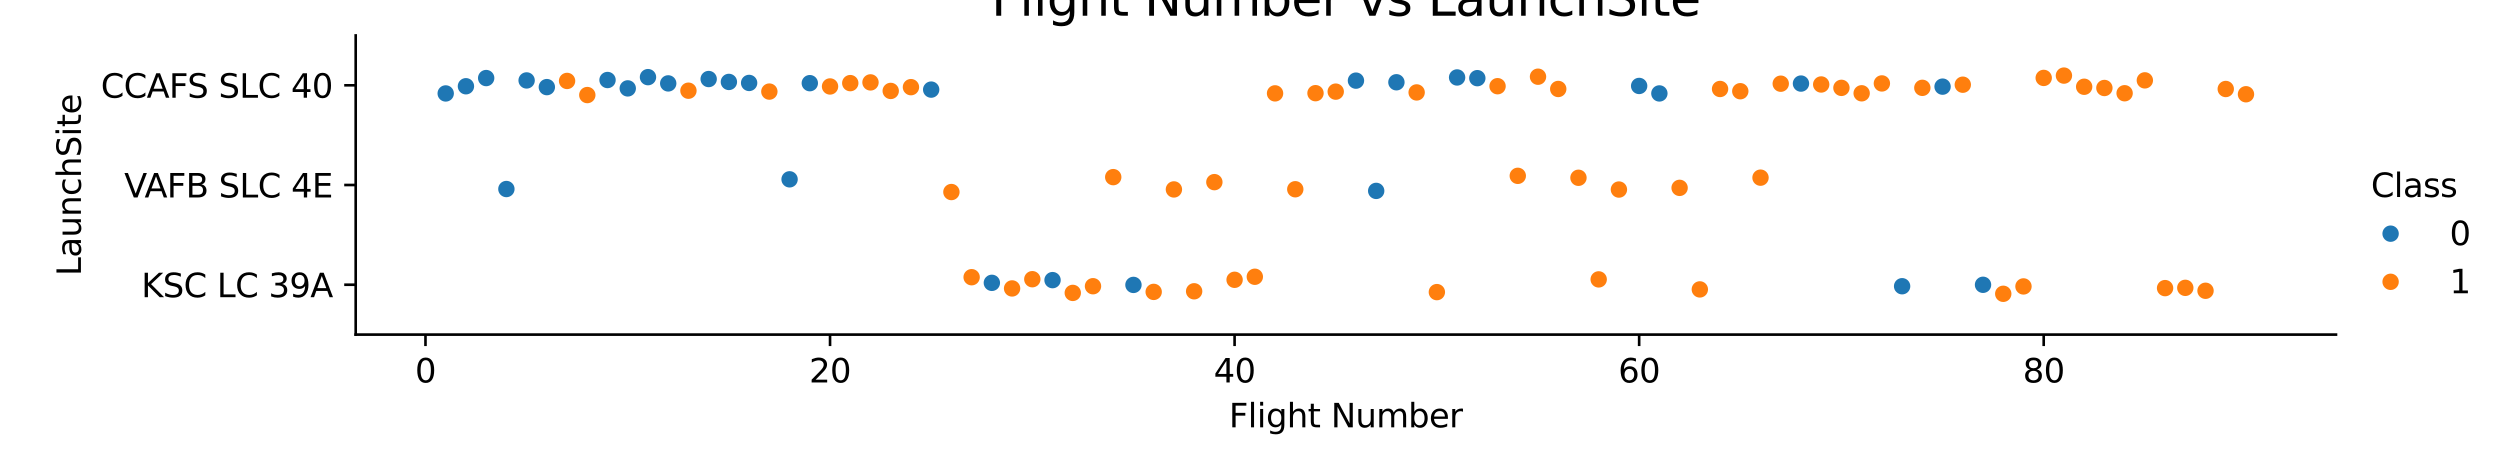 <?xml version="1.0" encoding="utf-8" standalone="no"?>
<!DOCTYPE svg PUBLIC "-//W3C//DTD SVG 1.1//EN"
  "http://www.w3.org/Graphics/SVG/1.1/DTD/svg11.dtd">
<svg xmlns:xlink="http://www.w3.org/1999/xlink" width="762.39pt" height="144pt" viewBox="0 0 762.39 144" xmlns="http://www.w3.org/2000/svg" version="1.1">
 <defs>
  <style type="text/css">*{stroke-linejoin: round; stroke-linecap: butt}</style>
 </defs>
 <g id="figure_1">
  <g id="patch_1">
   <path d="M 0 144 
L 762.39 144 
L 762.39 0 
L 0 0 
z
" style="fill: #ffffff"/>
  </g>
  <g id="axes_1">
   <g id="patch_2">
    <path d="M 108.471 102.04 
L 712.376 102.04 
L 712.376 10.8 
L 108.471 10.8 
z
" style="fill: #ffffff"/>
   </g>
   <g id="matplotlib.axis_1">
    <g id="xtick_1">
     <g id="line2d_1">
      <defs>
       <path id="mb0e5b22e17" d="M 0 0 
L 0 3.5 
" style="stroke: #000000; stroke-width: 0.8"/>
      </defs>
      <g>
       <use xlink:href="#mb0e5b22e17" x="129.753" y="102.04" style="stroke: #000000; stroke-width: 0.8"/>
      </g>
     </g>
     <g id="text_1">
      <!-- 0 -->
      <g transform="translate(126.572 116.638) scale(0.1 -0.1)">
       <defs>
        <path id="DejaVuSans-30" d="M 2034 4250 
Q 1547 4250 1301 3770 
Q 1056 3291 1056 2328 
Q 1056 1369 1301 889 
Q 1547 409 2034 409 
Q 2525 409 2770 889 
Q 3016 1369 3016 2328 
Q 3016 3291 2770 3770 
Q 2525 4250 2034 4250 
z
M 2034 4750 
Q 2819 4750 3233 4129 
Q 3647 3509 3647 2328 
Q 3647 1150 3233 529 
Q 2819 -91 2034 -91 
Q 1250 -91 836 529 
Q 422 1150 422 2328 
Q 422 3509 836 4129 
Q 1250 4750 2034 4750 
z
" transform="scale(0.016)"/>
       </defs>
       <use xlink:href="#DejaVuSans-30"/>
      </g>
     </g>
    </g>
    <g id="xtick_2">
     <g id="line2d_2">
      <g>
       <use xlink:href="#mb0e5b22e17" x="253.125" y="102.04" style="stroke: #000000; stroke-width: 0.8"/>
      </g>
     </g>
     <g id="text_2">
      <!-- 20 -->
      <g transform="translate(246.762 116.638) scale(0.1 -0.1)">
       <defs>
        <path id="DejaVuSans-32" d="M 1228 531 
L 3431 531 
L 3431 0 
L 469 0 
L 469 531 
Q 828 903 1448 1529 
Q 2069 2156 2228 2338 
Q 2531 2678 2651 2914 
Q 2772 3150 2772 3378 
Q 2772 3750 2511 3984 
Q 2250 4219 1831 4219 
Q 1534 4219 1204 4116 
Q 875 4013 500 3803 
L 500 4441 
Q 881 4594 1212 4672 
Q 1544 4750 1819 4750 
Q 2544 4750 2975 4387 
Q 3406 4025 3406 3419 
Q 3406 3131 3298 2873 
Q 3191 2616 2906 2266 
Q 2828 2175 2409 1742 
Q 1991 1309 1228 531 
z
" transform="scale(0.016)"/>
       </defs>
       <use xlink:href="#DejaVuSans-32"/>
       <use xlink:href="#DejaVuSans-30" x="63.623"/>
      </g>
     </g>
    </g>
    <g id="xtick_3">
     <g id="line2d_3">
      <g>
       <use xlink:href="#mb0e5b22e17" x="376.496" y="102.04" style="stroke: #000000; stroke-width: 0.8"/>
      </g>
     </g>
     <g id="text_3">
      <!-- 40 -->
      <g transform="translate(370.134 116.638) scale(0.1 -0.1)">
       <defs>
        <path id="DejaVuSans-34" d="M 2419 4116 
L 825 1625 
L 2419 1625 
L 2419 4116 
z
M 2253 4666 
L 3047 4666 
L 3047 1625 
L 3713 1625 
L 3713 1100 
L 3047 1100 
L 3047 0 
L 2419 0 
L 2419 1100 
L 313 1100 
L 313 1709 
L 2253 4666 
z
" transform="scale(0.016)"/>
       </defs>
       <use xlink:href="#DejaVuSans-34"/>
       <use xlink:href="#DejaVuSans-30" x="63.623"/>
      </g>
     </g>
    </g>
    <g id="xtick_4">
     <g id="line2d_4">
      <g>
       <use xlink:href="#mb0e5b22e17" x="499.868" y="102.04" style="stroke: #000000; stroke-width: 0.8"/>
      </g>
     </g>
     <g id="text_4">
      <!-- 60 -->
      <g transform="translate(493.506 116.638) scale(0.1 -0.1)">
       <defs>
        <path id="DejaVuSans-36" d="M 2113 2584 
Q 1688 2584 1439 2293 
Q 1191 2003 1191 1497 
Q 1191 994 1439 701 
Q 1688 409 2113 409 
Q 2538 409 2786 701 
Q 3034 994 3034 1497 
Q 3034 2003 2786 2293 
Q 2538 2584 2113 2584 
z
M 3366 4563 
L 3366 3988 
Q 3128 4100 2886 4159 
Q 2644 4219 2406 4219 
Q 1781 4219 1451 3797 
Q 1122 3375 1075 2522 
Q 1259 2794 1537 2939 
Q 1816 3084 2150 3084 
Q 2853 3084 3261 2657 
Q 3669 2231 3669 1497 
Q 3669 778 3244 343 
Q 2819 -91 2113 -91 
Q 1303 -91 875 529 
Q 447 1150 447 2328 
Q 447 3434 972 4092 
Q 1497 4750 2381 4750 
Q 2619 4750 2861 4703 
Q 3103 4656 3366 4563 
z
" transform="scale(0.016)"/>
       </defs>
       <use xlink:href="#DejaVuSans-36"/>
       <use xlink:href="#DejaVuSans-30" x="63.623"/>
      </g>
     </g>
    </g>
    <g id="xtick_5">
     <g id="line2d_5">
      <g>
       <use xlink:href="#mb0e5b22e17" x="623.24" y="102.04" style="stroke: #000000; stroke-width: 0.8"/>
      </g>
     </g>
     <g id="text_5">
      <!-- 80 -->
      <g transform="translate(616.877 116.638) scale(0.1 -0.1)">
       <defs>
        <path id="DejaVuSans-38" d="M 2034 2216 
Q 1584 2216 1326 1975 
Q 1069 1734 1069 1313 
Q 1069 891 1326 650 
Q 1584 409 2034 409 
Q 2484 409 2743 651 
Q 3003 894 3003 1313 
Q 3003 1734 2745 1975 
Q 2488 2216 2034 2216 
z
M 1403 2484 
Q 997 2584 770 2862 
Q 544 3141 544 3541 
Q 544 4100 942 4425 
Q 1341 4750 2034 4750 
Q 2731 4750 3128 4425 
Q 3525 4100 3525 3541 
Q 3525 3141 3298 2862 
Q 3072 2584 2669 2484 
Q 3125 2378 3379 2068 
Q 3634 1759 3634 1313 
Q 3634 634 3220 271 
Q 2806 -91 2034 -91 
Q 1263 -91 848 271 
Q 434 634 434 1313 
Q 434 1759 690 2068 
Q 947 2378 1403 2484 
z
M 1172 3481 
Q 1172 3119 1398 2916 
Q 1625 2713 2034 2713 
Q 2441 2713 2670 2916 
Q 2900 3119 2900 3481 
Q 2900 3844 2670 4047 
Q 2441 4250 2034 4250 
Q 1625 4250 1398 4047 
Q 1172 3844 1172 3481 
z
" transform="scale(0.016)"/>
       </defs>
       <use xlink:href="#DejaVuSans-38"/>
       <use xlink:href="#DejaVuSans-30" x="63.623"/>
      </g>
     </g>
    </g>
    <g id="text_6">
     <!-- Flight Number -->
     <g transform="translate(374.792 130.317) scale(0.1 -0.1)">
      <defs>
       <path id="DejaVuSans-46" d="M 628 4666 
L 3309 4666 
L 3309 4134 
L 1259 4134 
L 1259 2759 
L 3109 2759 
L 3109 2228 
L 1259 2228 
L 1259 0 
L 628 0 
L 628 4666 
z
" transform="scale(0.016)"/>
       <path id="DejaVuSans-6c" d="M 603 4863 
L 1178 4863 
L 1178 0 
L 603 0 
L 603 4863 
z
" transform="scale(0.016)"/>
       <path id="DejaVuSans-69" d="M 603 3500 
L 1178 3500 
L 1178 0 
L 603 0 
L 603 3500 
z
M 603 4863 
L 1178 4863 
L 1178 4134 
L 603 4134 
L 603 4863 
z
" transform="scale(0.016)"/>
       <path id="DejaVuSans-67" d="M 2906 1791 
Q 2906 2416 2648 2759 
Q 2391 3103 1925 3103 
Q 1463 3103 1205 2759 
Q 947 2416 947 1791 
Q 947 1169 1205 825 
Q 1463 481 1925 481 
Q 2391 481 2648 825 
Q 2906 1169 2906 1791 
z
M 3481 434 
Q 3481 -459 3084 -895 
Q 2688 -1331 1869 -1331 
Q 1566 -1331 1297 -1286 
Q 1028 -1241 775 -1147 
L 775 -588 
Q 1028 -725 1275 -790 
Q 1522 -856 1778 -856 
Q 2344 -856 2625 -561 
Q 2906 -266 2906 331 
L 2906 616 
Q 2728 306 2450 153 
Q 2172 0 1784 0 
Q 1141 0 747 490 
Q 353 981 353 1791 
Q 353 2603 747 3093 
Q 1141 3584 1784 3584 
Q 2172 3584 2450 3431 
Q 2728 3278 2906 2969 
L 2906 3500 
L 3481 3500 
L 3481 434 
z
" transform="scale(0.016)"/>
       <path id="DejaVuSans-68" d="M 3513 2113 
L 3513 0 
L 2938 0 
L 2938 2094 
Q 2938 2591 2744 2837 
Q 2550 3084 2163 3084 
Q 1697 3084 1428 2787 
Q 1159 2491 1159 1978 
L 1159 0 
L 581 0 
L 581 4863 
L 1159 4863 
L 1159 2956 
Q 1366 3272 1645 3428 
Q 1925 3584 2291 3584 
Q 2894 3584 3203 3211 
Q 3513 2838 3513 2113 
z
" transform="scale(0.016)"/>
       <path id="DejaVuSans-74" d="M 1172 4494 
L 1172 3500 
L 2356 3500 
L 2356 3053 
L 1172 3053 
L 1172 1153 
Q 1172 725 1289 603 
Q 1406 481 1766 481 
L 2356 481 
L 2356 0 
L 1766 0 
Q 1100 0 847 248 
Q 594 497 594 1153 
L 594 3053 
L 172 3053 
L 172 3500 
L 594 3500 
L 594 4494 
L 1172 4494 
z
" transform="scale(0.016)"/>
       <path id="DejaVuSans-20" transform="scale(0.016)"/>
       <path id="DejaVuSans-4e" d="M 628 4666 
L 1478 4666 
L 3547 763 
L 3547 4666 
L 4159 4666 
L 4159 0 
L 3309 0 
L 1241 3903 
L 1241 0 
L 628 0 
L 628 4666 
z
" transform="scale(0.016)"/>
       <path id="DejaVuSans-75" d="M 544 1381 
L 544 3500 
L 1119 3500 
L 1119 1403 
Q 1119 906 1312 657 
Q 1506 409 1894 409 
Q 2359 409 2629 706 
Q 2900 1003 2900 1516 
L 2900 3500 
L 3475 3500 
L 3475 0 
L 2900 0 
L 2900 538 
Q 2691 219 2414 64 
Q 2138 -91 1772 -91 
Q 1169 -91 856 284 
Q 544 659 544 1381 
z
M 1991 3584 
L 1991 3584 
z
" transform="scale(0.016)"/>
       <path id="DejaVuSans-6d" d="M 3328 2828 
Q 3544 3216 3844 3400 
Q 4144 3584 4550 3584 
Q 5097 3584 5394 3201 
Q 5691 2819 5691 2113 
L 5691 0 
L 5113 0 
L 5113 2094 
Q 5113 2597 4934 2840 
Q 4756 3084 4391 3084 
Q 3944 3084 3684 2787 
Q 3425 2491 3425 1978 
L 3425 0 
L 2847 0 
L 2847 2094 
Q 2847 2600 2669 2842 
Q 2491 3084 2119 3084 
Q 1678 3084 1418 2786 
Q 1159 2488 1159 1978 
L 1159 0 
L 581 0 
L 581 3500 
L 1159 3500 
L 1159 2956 
Q 1356 3278 1631 3431 
Q 1906 3584 2284 3584 
Q 2666 3584 2933 3390 
Q 3200 3197 3328 2828 
z
" transform="scale(0.016)"/>
       <path id="DejaVuSans-62" d="M 3116 1747 
Q 3116 2381 2855 2742 
Q 2594 3103 2138 3103 
Q 1681 3103 1420 2742 
Q 1159 2381 1159 1747 
Q 1159 1113 1420 752 
Q 1681 391 2138 391 
Q 2594 391 2855 752 
Q 3116 1113 3116 1747 
z
M 1159 2969 
Q 1341 3281 1617 3432 
Q 1894 3584 2278 3584 
Q 2916 3584 3314 3078 
Q 3713 2572 3713 1747 
Q 3713 922 3314 415 
Q 2916 -91 2278 -91 
Q 1894 -91 1617 61 
Q 1341 213 1159 525 
L 1159 0 
L 581 0 
L 581 4863 
L 1159 4863 
L 1159 2969 
z
" transform="scale(0.016)"/>
       <path id="DejaVuSans-65" d="M 3597 1894 
L 3597 1613 
L 953 1613 
Q 991 1019 1311 708 
Q 1631 397 2203 397 
Q 2534 397 2845 478 
Q 3156 559 3463 722 
L 3463 178 
Q 3153 47 2828 -22 
Q 2503 -91 2169 -91 
Q 1331 -91 842 396 
Q 353 884 353 1716 
Q 353 2575 817 3079 
Q 1281 3584 2069 3584 
Q 2775 3584 3186 3129 
Q 3597 2675 3597 1894 
z
M 3022 2063 
Q 3016 2534 2758 2815 
Q 2500 3097 2075 3097 
Q 1594 3097 1305 2825 
Q 1016 2553 972 2059 
L 3022 2063 
z
" transform="scale(0.016)"/>
       <path id="DejaVuSans-72" d="M 2631 2963 
Q 2534 3019 2420 3045 
Q 2306 3072 2169 3072 
Q 1681 3072 1420 2755 
Q 1159 2438 1159 1844 
L 1159 0 
L 581 0 
L 581 3500 
L 1159 3500 
L 1159 2956 
Q 1341 3275 1631 3429 
Q 1922 3584 2338 3584 
Q 2397 3584 2469 3576 
Q 2541 3569 2628 3553 
L 2631 2963 
z
" transform="scale(0.016)"/>
      </defs>
      <use xlink:href="#DejaVuSans-46"/>
      <use xlink:href="#DejaVuSans-6c" x="57.52"/>
      <use xlink:href="#DejaVuSans-69" x="85.303"/>
      <use xlink:href="#DejaVuSans-67" x="113.086"/>
      <use xlink:href="#DejaVuSans-68" x="176.562"/>
      <use xlink:href="#DejaVuSans-74" x="239.941"/>
      <use xlink:href="#DejaVuSans-20" x="279.15"/>
      <use xlink:href="#DejaVuSans-4e" x="310.938"/>
      <use xlink:href="#DejaVuSans-75" x="385.742"/>
      <use xlink:href="#DejaVuSans-6d" x="449.121"/>
      <use xlink:href="#DejaVuSans-62" x="546.533"/>
      <use xlink:href="#DejaVuSans-65" x="610.01"/>
      <use xlink:href="#DejaVuSans-72" x="671.533"/>
     </g>
    </g>
   </g>
   <g id="matplotlib.axis_2">
    <g id="ytick_1">
     <g id="line2d_6">
      <defs>
       <path id="m3ab89df1b4" d="M 0 0 
L -3.5 0 
" style="stroke: #000000; stroke-width: 0.8"/>
      </defs>
      <g>
       <use xlink:href="#m3ab89df1b4" x="108.471" y="26.007" style="stroke: #000000; stroke-width: 0.8"/>
      </g>
     </g>
     <g id="text_7">
      <!-- CCAFS SLC 40 -->
      <g transform="translate(30.756 29.806) scale(0.1 -0.1)">
       <defs>
        <path id="DejaVuSans-43" d="M 4122 4306 
L 4122 3641 
Q 3803 3938 3442 4084 
Q 3081 4231 2675 4231 
Q 1875 4231 1450 3742 
Q 1025 3253 1025 2328 
Q 1025 1406 1450 917 
Q 1875 428 2675 428 
Q 3081 428 3442 575 
Q 3803 722 4122 1019 
L 4122 359 
Q 3791 134 3420 21 
Q 3050 -91 2638 -91 
Q 1578 -91 968 557 
Q 359 1206 359 2328 
Q 359 3453 968 4101 
Q 1578 4750 2638 4750 
Q 3056 4750 3426 4639 
Q 3797 4528 4122 4306 
z
" transform="scale(0.016)"/>
        <path id="DejaVuSans-41" d="M 2188 4044 
L 1331 1722 
L 3047 1722 
L 2188 4044 
z
M 1831 4666 
L 2547 4666 
L 4325 0 
L 3669 0 
L 3244 1197 
L 1141 1197 
L 716 0 
L 50 0 
L 1831 4666 
z
" transform="scale(0.016)"/>
        <path id="DejaVuSans-53" d="M 3425 4513 
L 3425 3897 
Q 3066 4069 2747 4153 
Q 2428 4238 2131 4238 
Q 1616 4238 1336 4038 
Q 1056 3838 1056 3469 
Q 1056 3159 1242 3001 
Q 1428 2844 1947 2747 
L 2328 2669 
Q 3034 2534 3370 2195 
Q 3706 1856 3706 1288 
Q 3706 609 3251 259 
Q 2797 -91 1919 -91 
Q 1588 -91 1214 -16 
Q 841 59 441 206 
L 441 856 
Q 825 641 1194 531 
Q 1563 422 1919 422 
Q 2459 422 2753 634 
Q 3047 847 3047 1241 
Q 3047 1584 2836 1778 
Q 2625 1972 2144 2069 
L 1759 2144 
Q 1053 2284 737 2584 
Q 422 2884 422 3419 
Q 422 4038 858 4394 
Q 1294 4750 2059 4750 
Q 2388 4750 2728 4690 
Q 3069 4631 3425 4513 
z
" transform="scale(0.016)"/>
        <path id="DejaVuSans-4c" d="M 628 4666 
L 1259 4666 
L 1259 531 
L 3531 531 
L 3531 0 
L 628 0 
L 628 4666 
z
" transform="scale(0.016)"/>
       </defs>
       <use xlink:href="#DejaVuSans-43"/>
       <use xlink:href="#DejaVuSans-43" x="69.824"/>
       <use xlink:href="#DejaVuSans-41" x="139.648"/>
       <use xlink:href="#DejaVuSans-46" x="208.057"/>
       <use xlink:href="#DejaVuSans-53" x="263.826"/>
       <use xlink:href="#DejaVuSans-20" x="327.303"/>
       <use xlink:href="#DejaVuSans-53" x="359.09"/>
       <use xlink:href="#DejaVuSans-4c" x="422.566"/>
       <use xlink:href="#DejaVuSans-43" x="478.279"/>
       <use xlink:href="#DejaVuSans-20" x="548.104"/>
       <use xlink:href="#DejaVuSans-34" x="579.891"/>
       <use xlink:href="#DejaVuSans-30" x="643.514"/>
      </g>
     </g>
    </g>
    <g id="ytick_2">
     <g id="line2d_7">
      <g>
       <use xlink:href="#m3ab89df1b4" x="108.471" y="56.42" style="stroke: #000000; stroke-width: 0.8"/>
      </g>
     </g>
     <g id="text_8">
      <!-- VAFB SLC 4E -->
      <g transform="translate(37.874 60.219) scale(0.1 -0.1)">
       <defs>
        <path id="DejaVuSans-56" d="M 1831 0 
L 50 4666 
L 709 4666 
L 2188 738 
L 3669 4666 
L 4325 4666 
L 2547 0 
L 1831 0 
z
" transform="scale(0.016)"/>
        <path id="DejaVuSans-42" d="M 1259 2228 
L 1259 519 
L 2272 519 
Q 2781 519 3026 730 
Q 3272 941 3272 1375 
Q 3272 1813 3026 2020 
Q 2781 2228 2272 2228 
L 1259 2228 
z
M 1259 4147 
L 1259 2741 
L 2194 2741 
Q 2656 2741 2882 2914 
Q 3109 3088 3109 3444 
Q 3109 3797 2882 3972 
Q 2656 4147 2194 4147 
L 1259 4147 
z
M 628 4666 
L 2241 4666 
Q 2963 4666 3353 4366 
Q 3744 4066 3744 3513 
Q 3744 3084 3544 2831 
Q 3344 2578 2956 2516 
Q 3422 2416 3680 2098 
Q 3938 1781 3938 1306 
Q 3938 681 3513 340 
Q 3088 0 2303 0 
L 628 0 
L 628 4666 
z
" transform="scale(0.016)"/>
        <path id="DejaVuSans-45" d="M 628 4666 
L 3578 4666 
L 3578 4134 
L 1259 4134 
L 1259 2753 
L 3481 2753 
L 3481 2222 
L 1259 2222 
L 1259 531 
L 3634 531 
L 3634 0 
L 628 0 
L 628 4666 
z
" transform="scale(0.016)"/>
       </defs>
       <use xlink:href="#DejaVuSans-56"/>
       <use xlink:href="#DejaVuSans-41" x="62.033"/>
       <use xlink:href="#DejaVuSans-46" x="130.441"/>
       <use xlink:href="#DejaVuSans-42" x="187.961"/>
       <use xlink:href="#DejaVuSans-20" x="256.564"/>
       <use xlink:href="#DejaVuSans-53" x="288.352"/>
       <use xlink:href="#DejaVuSans-4c" x="351.828"/>
       <use xlink:href="#DejaVuSans-43" x="407.541"/>
       <use xlink:href="#DejaVuSans-20" x="477.365"/>
       <use xlink:href="#DejaVuSans-34" x="509.152"/>
       <use xlink:href="#DejaVuSans-45" x="572.775"/>
      </g>
     </g>
    </g>
    <g id="ytick_3">
     <g id="line2d_8">
      <g>
       <use xlink:href="#m3ab89df1b4" x="108.471" y="86.833" style="stroke: #000000; stroke-width: 0.8"/>
      </g>
     </g>
     <g id="text_9">
      <!-- KSC LC 39A -->
      <g transform="translate(43.106 90.633) scale(0.1 -0.1)">
       <defs>
        <path id="DejaVuSans-4b" d="M 628 4666 
L 1259 4666 
L 1259 2694 
L 3353 4666 
L 4166 4666 
L 1850 2491 
L 4331 0 
L 3500 0 
L 1259 2247 
L 1259 0 
L 628 0 
L 628 4666 
z
" transform="scale(0.016)"/>
        <path id="DejaVuSans-33" d="M 2597 2516 
Q 3050 2419 3304 2112 
Q 3559 1806 3559 1356 
Q 3559 666 3084 287 
Q 2609 -91 1734 -91 
Q 1441 -91 1130 -33 
Q 819 25 488 141 
L 488 750 
Q 750 597 1062 519 
Q 1375 441 1716 441 
Q 2309 441 2620 675 
Q 2931 909 2931 1356 
Q 2931 1769 2642 2001 
Q 2353 2234 1838 2234 
L 1294 2234 
L 1294 2753 
L 1863 2753 
Q 2328 2753 2575 2939 
Q 2822 3125 2822 3475 
Q 2822 3834 2567 4026 
Q 2313 4219 1838 4219 
Q 1578 4219 1281 4162 
Q 984 4106 628 3988 
L 628 4550 
Q 988 4650 1302 4700 
Q 1616 4750 1894 4750 
Q 2613 4750 3031 4423 
Q 3450 4097 3450 3541 
Q 3450 3153 3228 2886 
Q 3006 2619 2597 2516 
z
" transform="scale(0.016)"/>
        <path id="DejaVuSans-39" d="M 703 97 
L 703 672 
Q 941 559 1184 500 
Q 1428 441 1663 441 
Q 2288 441 2617 861 
Q 2947 1281 2994 2138 
Q 2813 1869 2534 1725 
Q 2256 1581 1919 1581 
Q 1219 1581 811 2004 
Q 403 2428 403 3163 
Q 403 3881 828 4315 
Q 1253 4750 1959 4750 
Q 2769 4750 3195 4129 
Q 3622 3509 3622 2328 
Q 3622 1225 3098 567 
Q 2575 -91 1691 -91 
Q 1453 -91 1209 -44 
Q 966 3 703 97 
z
M 1959 2075 
Q 2384 2075 2632 2365 
Q 2881 2656 2881 3163 
Q 2881 3666 2632 3958 
Q 2384 4250 1959 4250 
Q 1534 4250 1286 3958 
Q 1038 3666 1038 3163 
Q 1038 2656 1286 2365 
Q 1534 2075 1959 2075 
z
" transform="scale(0.016)"/>
       </defs>
       <use xlink:href="#DejaVuSans-4b"/>
       <use xlink:href="#DejaVuSans-53" x="65.576"/>
       <use xlink:href="#DejaVuSans-43" x="129.053"/>
       <use xlink:href="#DejaVuSans-20" x="198.877"/>
       <use xlink:href="#DejaVuSans-4c" x="230.664"/>
       <use xlink:href="#DejaVuSans-43" x="286.377"/>
       <use xlink:href="#DejaVuSans-20" x="356.201"/>
       <use xlink:href="#DejaVuSans-33" x="387.988"/>
       <use xlink:href="#DejaVuSans-39" x="451.611"/>
       <use xlink:href="#DejaVuSans-41" x="515.234"/>
      </g>
     </g>
    </g>
    <g id="text_10">
     <!-- LaunchSite -->
     <g transform="translate(24.676 84.125) rotate(-90) scale(0.1 -0.1)">
      <defs>
       <path id="DejaVuSans-61" d="M 2194 1759 
Q 1497 1759 1228 1600 
Q 959 1441 959 1056 
Q 959 750 1161 570 
Q 1363 391 1709 391 
Q 2188 391 2477 730 
Q 2766 1069 2766 1631 
L 2766 1759 
L 2194 1759 
z
M 3341 1997 
L 3341 0 
L 2766 0 
L 2766 531 
Q 2569 213 2275 61 
Q 1981 -91 1556 -91 
Q 1019 -91 701 211 
Q 384 513 384 1019 
Q 384 1609 779 1909 
Q 1175 2209 1959 2209 
L 2766 2209 
L 2766 2266 
Q 2766 2663 2505 2880 
Q 2244 3097 1772 3097 
Q 1472 3097 1187 3025 
Q 903 2953 641 2809 
L 641 3341 
Q 956 3463 1253 3523 
Q 1550 3584 1831 3584 
Q 2591 3584 2966 3190 
Q 3341 2797 3341 1997 
z
" transform="scale(0.016)"/>
       <path id="DejaVuSans-6e" d="M 3513 2113 
L 3513 0 
L 2938 0 
L 2938 2094 
Q 2938 2591 2744 2837 
Q 2550 3084 2163 3084 
Q 1697 3084 1428 2787 
Q 1159 2491 1159 1978 
L 1159 0 
L 581 0 
L 581 3500 
L 1159 3500 
L 1159 2956 
Q 1366 3272 1645 3428 
Q 1925 3584 2291 3584 
Q 2894 3584 3203 3211 
Q 3513 2838 3513 2113 
z
" transform="scale(0.016)"/>
       <path id="DejaVuSans-63" d="M 3122 3366 
L 3122 2828 
Q 2878 2963 2633 3030 
Q 2388 3097 2138 3097 
Q 1578 3097 1268 2742 
Q 959 2388 959 1747 
Q 959 1106 1268 751 
Q 1578 397 2138 397 
Q 2388 397 2633 464 
Q 2878 531 3122 666 
L 3122 134 
Q 2881 22 2623 -34 
Q 2366 -91 2075 -91 
Q 1284 -91 818 406 
Q 353 903 353 1747 
Q 353 2603 823 3093 
Q 1294 3584 2113 3584 
Q 2378 3584 2631 3529 
Q 2884 3475 3122 3366 
z
" transform="scale(0.016)"/>
      </defs>
      <use xlink:href="#DejaVuSans-4c"/>
      <use xlink:href="#DejaVuSans-61" x="55.713"/>
      <use xlink:href="#DejaVuSans-75" x="116.992"/>
      <use xlink:href="#DejaVuSans-6e" x="180.371"/>
      <use xlink:href="#DejaVuSans-63" x="243.75"/>
      <use xlink:href="#DejaVuSans-68" x="298.73"/>
      <use xlink:href="#DejaVuSans-53" x="362.109"/>
      <use xlink:href="#DejaVuSans-69" x="425.586"/>
      <use xlink:href="#DejaVuSans-74" x="453.369"/>
      <use xlink:href="#DejaVuSans-65" x="492.578"/>
     </g>
    </g>
   </g>
   <g id="patch_3">
    <path d="M 108.471 102.04 
L 108.471 10.8 
" style="fill: none; stroke: #000000; stroke-width: 0.8; stroke-linejoin: miter; stroke-linecap: square"/>
   </g>
   <g id="patch_4">
    <path d="M 108.471 102.04 
L 712.376 102.04 
" style="fill: none; stroke: #000000; stroke-width: 0.8; stroke-linejoin: miter; stroke-linecap: square"/>
   </g>
   <g id="PathCollection_1">
    <defs>
     <path id="C0_0_9b08f60c1e" d="M 0 2.5 
C 0.663 2.5 1.299 2.237 1.768 1.768 
C 2.237 1.299 2.5 0.663 2.5 -0 
C 2.5 -0.663 2.237 -1.299 1.768 -1.768 
C 1.299 -2.237 0.663 -2.5 0 -2.5 
C -0.663 -2.5 -1.299 -2.237 -1.768 -1.768 
C -2.237 -1.299 -2.5 -0.663 -2.5 0 
C -2.5 0.663 -2.237 1.299 -1.768 1.768 
C -1.299 2.237 -0.663 2.5 0 2.5 
z
"/>
    </defs>
    <g clip-path="url(#p69b16e7bbd)">
     <use xlink:href="#C0_0_9b08f60c1e" x="135.921" y="28.497" style="fill: #1f77b4"/>
    </g>
    <g clip-path="url(#p69b16e7bbd)">
     <use xlink:href="#C0_0_9b08f60c1e" x="142.09" y="26.305" style="fill: #1f77b4"/>
    </g>
    <g clip-path="url(#p69b16e7bbd)">
     <use xlink:href="#C0_0_9b08f60c1e" x="148.259" y="23.806" style="fill: #1f77b4"/>
    </g>
    <g clip-path="url(#p69b16e7bbd)">
     <use xlink:href="#C0_0_9b08f60c1e" x="160.596" y="24.529" style="fill: #1f77b4"/>
    </g>
    <g clip-path="url(#p69b16e7bbd)">
     <use xlink:href="#C0_0_9b08f60c1e" x="166.764" y="26.565" style="fill: #1f77b4"/>
    </g>
    <g clip-path="url(#p69b16e7bbd)">
     <use xlink:href="#C0_0_9b08f60c1e" x="172.933" y="24.683" style="fill: #ff7f0e"/>
    </g>
    <g clip-path="url(#p69b16e7bbd)">
     <use xlink:href="#C0_0_9b08f60c1e" x="179.102" y="28.989" style="fill: #ff7f0e"/>
    </g>
    <g clip-path="url(#p69b16e7bbd)">
     <use xlink:href="#C0_0_9b08f60c1e" x="185.27" y="24.401" style="fill: #1f77b4"/>
    </g>
    <g clip-path="url(#p69b16e7bbd)">
     <use xlink:href="#C0_0_9b08f60c1e" x="191.439" y="26.955" style="fill: #1f77b4"/>
    </g>
    <g clip-path="url(#p69b16e7bbd)">
     <use xlink:href="#C0_0_9b08f60c1e" x="197.607" y="23.524" style="fill: #1f77b4"/>
    </g>
    <g clip-path="url(#p69b16e7bbd)">
     <use xlink:href="#C0_0_9b08f60c1e" x="203.776" y="25.434" style="fill: #1f77b4"/>
    </g>
    <g clip-path="url(#p69b16e7bbd)">
     <use xlink:href="#C0_0_9b08f60c1e" x="209.944" y="27.661" style="fill: #ff7f0e"/>
    </g>
    <g clip-path="url(#p69b16e7bbd)">
     <use xlink:href="#C0_0_9b08f60c1e" x="216.113" y="24.103" style="fill: #1f77b4"/>
    </g>
    <g clip-path="url(#p69b16e7bbd)">
     <use xlink:href="#C0_0_9b08f60c1e" x="222.282" y="24.985" style="fill: #1f77b4"/>
    </g>
    <g clip-path="url(#p69b16e7bbd)">
     <use xlink:href="#C0_0_9b08f60c1e" x="228.45" y="25.294" style="fill: #1f77b4"/>
    </g>
    <g clip-path="url(#p69b16e7bbd)">
     <use xlink:href="#C0_0_9b08f60c1e" x="234.619" y="27.93" style="fill: #ff7f0e"/>
    </g>
    <g clip-path="url(#p69b16e7bbd)">
     <use xlink:href="#C0_0_9b08f60c1e" x="246.956" y="25.363" style="fill: #1f77b4"/>
    </g>
    <g clip-path="url(#p69b16e7bbd)">
     <use xlink:href="#C0_0_9b08f60c1e" x="253.125" y="26.366" style="fill: #ff7f0e"/>
    </g>
    <g clip-path="url(#p69b16e7bbd)">
     <use xlink:href="#C0_0_9b08f60c1e" x="259.293" y="25.348" style="fill: #ff7f0e"/>
    </g>
    <g clip-path="url(#p69b16e7bbd)">
     <use xlink:href="#C0_0_9b08f60c1e" x="265.462" y="25.129" style="fill: #ff7f0e"/>
    </g>
    <g clip-path="url(#p69b16e7bbd)">
     <use xlink:href="#C0_0_9b08f60c1e" x="271.63" y="27.731" style="fill: #ff7f0e"/>
    </g>
    <g clip-path="url(#p69b16e7bbd)">
     <use xlink:href="#C0_0_9b08f60c1e" x="277.799" y="26.578" style="fill: #ff7f0e"/>
    </g>
    <g clip-path="url(#p69b16e7bbd)">
     <use xlink:href="#C0_0_9b08f60c1e" x="283.968" y="27.327" style="fill: #1f77b4"/>
    </g>
    <g clip-path="url(#p69b16e7bbd)">
     <use xlink:href="#C0_0_9b08f60c1e" x="388.834" y="28.473" style="fill: #ff7f0e"/>
    </g>
    <g clip-path="url(#p69b16e7bbd)">
     <use xlink:href="#C0_0_9b08f60c1e" x="401.171" y="28.414" style="fill: #ff7f0e"/>
    </g>
    <g clip-path="url(#p69b16e7bbd)">
     <use xlink:href="#C0_0_9b08f60c1e" x="407.339" y="27.946" style="fill: #ff7f0e"/>
    </g>
    <g clip-path="url(#p69b16e7bbd)">
     <use xlink:href="#C0_0_9b08f60c1e" x="413.508" y="24.591" style="fill: #1f77b4"/>
    </g>
    <g clip-path="url(#p69b16e7bbd)">
     <use xlink:href="#C0_0_9b08f60c1e" x="425.845" y="25.088" style="fill: #1f77b4"/>
    </g>
    <g clip-path="url(#p69b16e7bbd)">
     <use xlink:href="#C0_0_9b08f60c1e" x="432.014" y="28.187" style="fill: #ff7f0e"/>
    </g>
    <g clip-path="url(#p69b16e7bbd)">
     <use xlink:href="#C0_0_9b08f60c1e" x="444.351" y="23.621" style="fill: #1f77b4"/>
    </g>
    <g clip-path="url(#p69b16e7bbd)">
     <use xlink:href="#C0_0_9b08f60c1e" x="450.519" y="23.836" style="fill: #1f77b4"/>
    </g>
    <g clip-path="url(#p69b16e7bbd)">
     <use xlink:href="#C0_0_9b08f60c1e" x="456.688" y="26.288" style="fill: #ff7f0e"/>
    </g>
    <g clip-path="url(#p69b16e7bbd)">
     <use xlink:href="#C0_0_9b08f60c1e" x="469.025" y="23.392" style="fill: #ff7f0e"/>
    </g>
    <g clip-path="url(#p69b16e7bbd)">
     <use xlink:href="#C0_0_9b08f60c1e" x="475.194" y="27.134" style="fill: #ff7f0e"/>
    </g>
    <g clip-path="url(#p69b16e7bbd)">
     <use xlink:href="#C0_0_9b08f60c1e" x="499.868" y="26.211" style="fill: #1f77b4"/>
    </g>
    <g clip-path="url(#p69b16e7bbd)">
     <use xlink:href="#C0_0_9b08f60c1e" x="506.037" y="28.493" style="fill: #1f77b4"/>
    </g>
    <g clip-path="url(#p69b16e7bbd)">
     <use xlink:href="#C0_0_9b08f60c1e" x="524.543" y="27.135" style="fill: #ff7f0e"/>
    </g>
    <g clip-path="url(#p69b16e7bbd)">
     <use xlink:href="#C0_0_9b08f60c1e" x="530.711" y="27.819" style="fill: #ff7f0e"/>
    </g>
    <g clip-path="url(#p69b16e7bbd)">
     <use xlink:href="#C0_0_9b08f60c1e" x="543.048" y="25.523" style="fill: #ff7f0e"/>
    </g>
    <g clip-path="url(#p69b16e7bbd)">
     <use xlink:href="#C0_0_9b08f60c1e" x="549.217" y="25.485" style="fill: #1f77b4"/>
    </g>
    <g clip-path="url(#p69b16e7bbd)">
     <use xlink:href="#C0_0_9b08f60c1e" x="555.385" y="25.764" style="fill: #ff7f0e"/>
    </g>
    <g clip-path="url(#p69b16e7bbd)">
     <use xlink:href="#C0_0_9b08f60c1e" x="561.554" y="26.794" style="fill: #ff7f0e"/>
    </g>
    <g clip-path="url(#p69b16e7bbd)">
     <use xlink:href="#C0_0_9b08f60c1e" x="567.723" y="28.454" style="fill: #ff7f0e"/>
    </g>
    <g clip-path="url(#p69b16e7bbd)">
     <use xlink:href="#C0_0_9b08f60c1e" x="573.891" y="25.443" style="fill: #ff7f0e"/>
    </g>
    <g clip-path="url(#p69b16e7bbd)">
     <use xlink:href="#C0_0_9b08f60c1e" x="586.228" y="26.787" style="fill: #ff7f0e"/>
    </g>
    <g clip-path="url(#p69b16e7bbd)">
     <use xlink:href="#C0_0_9b08f60c1e" x="592.397" y="26.42" style="fill: #1f77b4"/>
    </g>
    <g clip-path="url(#p69b16e7bbd)">
     <use xlink:href="#C0_0_9b08f60c1e" x="598.566" y="25.831" style="fill: #ff7f0e"/>
    </g>
    <g clip-path="url(#p69b16e7bbd)">
     <use xlink:href="#C0_0_9b08f60c1e" x="623.24" y="23.763" style="fill: #ff7f0e"/>
    </g>
    <g clip-path="url(#p69b16e7bbd)">
     <use xlink:href="#C0_0_9b08f60c1e" x="629.409" y="23.053" style="fill: #ff7f0e"/>
    </g>
    <g clip-path="url(#p69b16e7bbd)">
     <use xlink:href="#C0_0_9b08f60c1e" x="635.577" y="26.457" style="fill: #ff7f0e"/>
    </g>
    <g clip-path="url(#p69b16e7bbd)">
     <use xlink:href="#C0_0_9b08f60c1e" x="641.746" y="26.835" style="fill: #ff7f0e"/>
    </g>
    <g clip-path="url(#p69b16e7bbd)">
     <use xlink:href="#C0_0_9b08f60c1e" x="647.914" y="28.436" style="fill: #ff7f0e"/>
    </g>
    <g clip-path="url(#p69b16e7bbd)">
     <use xlink:href="#C0_0_9b08f60c1e" x="654.083" y="24.507" style="fill: #ff7f0e"/>
    </g>
    <g clip-path="url(#p69b16e7bbd)">
     <use xlink:href="#C0_0_9b08f60c1e" x="678.757" y="27.141" style="fill: #ff7f0e"/>
    </g>
    <g clip-path="url(#p69b16e7bbd)">
     <use xlink:href="#C0_0_9b08f60c1e" x="684.926" y="28.745" style="fill: #ff7f0e"/>
    </g>
   </g>
   <g id="PathCollection_2">
    <defs>
     <path id="C1_0_53da5656e4" d="M 0 2.5 
C 0.663 2.5 1.299 2.237 1.768 1.768 
C 2.237 1.299 2.5 0.663 2.5 -0 
C 2.5 -0.663 2.237 -1.299 1.768 -1.768 
C 1.299 -2.237 0.663 -2.5 0 -2.5 
C -0.663 -2.5 -1.299 -2.237 -1.768 -1.768 
C -2.237 -1.299 -2.5 -0.663 -2.5 0 
C -2.5 0.663 -2.237 1.299 -1.768 1.768 
C -1.299 2.237 -0.663 2.5 0 2.5 
z
"/>
    </defs>
    <g clip-path="url(#p69b16e7bbd)">
     <use xlink:href="#C1_0_53da5656e4" x="154.427" y="57.645" style="fill: #1f77b4"/>
    </g>
    <g clip-path="url(#p69b16e7bbd)">
     <use xlink:href="#C1_0_53da5656e4" x="240.787" y="54.687" style="fill: #1f77b4"/>
    </g>
    <g clip-path="url(#p69b16e7bbd)">
     <use xlink:href="#C1_0_53da5656e4" x="290.136" y="58.562" style="fill: #ff7f0e"/>
    </g>
    <g clip-path="url(#p69b16e7bbd)">
     <use xlink:href="#C1_0_53da5656e4" x="339.485" y="54.017" style="fill: #ff7f0e"/>
    </g>
    <g clip-path="url(#p69b16e7bbd)">
     <use xlink:href="#C1_0_53da5656e4" x="357.991" y="57.768" style="fill: #ff7f0e"/>
    </g>
    <g clip-path="url(#p69b16e7bbd)">
     <use xlink:href="#C1_0_53da5656e4" x="370.328" y="55.544" style="fill: #ff7f0e"/>
    </g>
    <g clip-path="url(#p69b16e7bbd)">
     <use xlink:href="#C1_0_53da5656e4" x="395.002" y="57.714" style="fill: #ff7f0e"/>
    </g>
    <g clip-path="url(#p69b16e7bbd)">
     <use xlink:href="#C1_0_53da5656e4" x="419.677" y="58.215" style="fill: #1f77b4"/>
    </g>
    <g clip-path="url(#p69b16e7bbd)">
     <use xlink:href="#C1_0_53da5656e4" x="462.857" y="53.623" style="fill: #ff7f0e"/>
    </g>
    <g clip-path="url(#p69b16e7bbd)">
     <use xlink:href="#C1_0_53da5656e4" x="481.362" y="54.214" style="fill: #ff7f0e"/>
    </g>
    <g clip-path="url(#p69b16e7bbd)">
     <use xlink:href="#C1_0_53da5656e4" x="493.7" y="57.803" style="fill: #ff7f0e"/>
    </g>
    <g clip-path="url(#p69b16e7bbd)">
     <use xlink:href="#C1_0_53da5656e4" x="512.205" y="57.289" style="fill: #ff7f0e"/>
    </g>
    <g clip-path="url(#p69b16e7bbd)">
     <use xlink:href="#C1_0_53da5656e4" x="536.88" y="54.178" style="fill: #ff7f0e"/>
    </g>
   </g>
   <g id="PathCollection_3">
    <defs>
     <path id="C2_0_5ed5bec03d" d="M 0 2.5 
C 0.663 2.5 1.299 2.237 1.768 1.768 
C 2.237 1.299 2.5 0.663 2.5 -0 
C 2.5 -0.663 2.237 -1.299 1.768 -1.768 
C 1.299 -2.237 0.663 -2.5 0 -2.5 
C -0.663 -2.5 -1.299 -2.237 -1.768 -1.768 
C -2.237 -1.299 -2.5 -0.663 -2.5 0 
C -2.5 0.663 -2.237 1.299 -1.768 1.768 
C -1.299 2.237 -0.663 2.5 0 2.5 
z
"/>
    </defs>
    <g clip-path="url(#p69b16e7bbd)">
     <use xlink:href="#C2_0_5ed5bec03d" x="296.305" y="84.537" style="fill: #ff7f0e"/>
    </g>
    <g clip-path="url(#p69b16e7bbd)">
     <use xlink:href="#C2_0_5ed5bec03d" x="302.473" y="86.255" style="fill: #1f77b4"/>
    </g>
    <g clip-path="url(#p69b16e7bbd)">
     <use xlink:href="#C2_0_5ed5bec03d" x="308.642" y="87.96" style="fill: #ff7f0e"/>
    </g>
    <g clip-path="url(#p69b16e7bbd)">
     <use xlink:href="#C2_0_5ed5bec03d" x="314.81" y="85.146" style="fill: #ff7f0e"/>
    </g>
    <g clip-path="url(#p69b16e7bbd)">
     <use xlink:href="#C2_0_5ed5bec03d" x="320.979" y="85.427" style="fill: #1f77b4"/>
    </g>
    <g clip-path="url(#p69b16e7bbd)">
     <use xlink:href="#C2_0_5ed5bec03d" x="327.148" y="89.324" style="fill: #ff7f0e"/>
    </g>
    <g clip-path="url(#p69b16e7bbd)">
     <use xlink:href="#C2_0_5ed5bec03d" x="333.316" y="87.285" style="fill: #ff7f0e"/>
    </g>
    <g clip-path="url(#p69b16e7bbd)">
     <use xlink:href="#C2_0_5ed5bec03d" x="345.653" y="86.886" style="fill: #1f77b4"/>
    </g>
    <g clip-path="url(#p69b16e7bbd)">
     <use xlink:href="#C2_0_5ed5bec03d" x="351.822" y="89.015" style="fill: #ff7f0e"/>
    </g>
    <g clip-path="url(#p69b16e7bbd)">
     <use xlink:href="#C2_0_5ed5bec03d" x="364.159" y="88.832" style="fill: #ff7f0e"/>
    </g>
    <g clip-path="url(#p69b16e7bbd)">
     <use xlink:href="#C2_0_5ed5bec03d" x="376.496" y="85.325" style="fill: #ff7f0e"/>
    </g>
    <g clip-path="url(#p69b16e7bbd)">
     <use xlink:href="#C2_0_5ed5bec03d" x="382.665" y="84.399" style="fill: #ff7f0e"/>
    </g>
    <g clip-path="url(#p69b16e7bbd)">
     <use xlink:href="#C2_0_5ed5bec03d" x="438.182" y="89.081" style="fill: #ff7f0e"/>
    </g>
    <g clip-path="url(#p69b16e7bbd)">
     <use xlink:href="#C2_0_5ed5bec03d" x="487.531" y="85.203" style="fill: #ff7f0e"/>
    </g>
    <g clip-path="url(#p69b16e7bbd)">
     <use xlink:href="#C2_0_5ed5bec03d" x="518.374" y="88.257" style="fill: #ff7f0e"/>
    </g>
    <g clip-path="url(#p69b16e7bbd)">
     <use xlink:href="#C2_0_5ed5bec03d" x="580.06" y="87.289" style="fill: #1f77b4"/>
    </g>
    <g clip-path="url(#p69b16e7bbd)">
     <use xlink:href="#C2_0_5ed5bec03d" x="604.734" y="86.85" style="fill: #1f77b4"/>
    </g>
    <g clip-path="url(#p69b16e7bbd)">
     <use xlink:href="#C2_0_5ed5bec03d" x="610.903" y="89.596" style="fill: #ff7f0e"/>
    </g>
    <g clip-path="url(#p69b16e7bbd)">
     <use xlink:href="#C2_0_5ed5bec03d" x="617.071" y="87.347" style="fill: #ff7f0e"/>
    </g>
    <g clip-path="url(#p69b16e7bbd)">
     <use xlink:href="#C2_0_5ed5bec03d" x="660.252" y="87.863" style="fill: #ff7f0e"/>
    </g>
    <g clip-path="url(#p69b16e7bbd)">
     <use xlink:href="#C2_0_5ed5bec03d" x="666.42" y="87.78" style="fill: #ff7f0e"/>
    </g>
    <g clip-path="url(#p69b16e7bbd)">
     <use xlink:href="#C2_0_5ed5bec03d" x="672.589" y="88.673" style="fill: #ff7f0e"/>
    </g>
   </g>
   <g id="line2d_9"/>
   <g id="line2d_10"/>
   <g id="text_11">
    <!-- Flight Number vs LaunchSite -->
    <g transform="translate(302.304 4.8) scale(0.15 -0.15)">
     <defs>
      <path id="DejaVuSans-76" d="M 191 3500 
L 800 3500 
L 1894 563 
L 2988 3500 
L 3597 3500 
L 2284 0 
L 1503 0 
L 191 3500 
z
" transform="scale(0.016)"/>
      <path id="DejaVuSans-73" d="M 2834 3397 
L 2834 2853 
Q 2591 2978 2328 3040 
Q 2066 3103 1784 3103 
Q 1356 3103 1142 2972 
Q 928 2841 928 2578 
Q 928 2378 1081 2264 
Q 1234 2150 1697 2047 
L 1894 2003 
Q 2506 1872 2764 1633 
Q 3022 1394 3022 966 
Q 3022 478 2636 193 
Q 2250 -91 1575 -91 
Q 1294 -91 989 -36 
Q 684 19 347 128 
L 347 722 
Q 666 556 975 473 
Q 1284 391 1588 391 
Q 1994 391 2212 530 
Q 2431 669 2431 922 
Q 2431 1156 2273 1281 
Q 2116 1406 1581 1522 
L 1381 1569 
Q 847 1681 609 1914 
Q 372 2147 372 2553 
Q 372 3047 722 3315 
Q 1072 3584 1716 3584 
Q 2034 3584 2315 3537 
Q 2597 3491 2834 3397 
z
" transform="scale(0.016)"/>
     </defs>
     <use xlink:href="#DejaVuSans-46"/>
     <use xlink:href="#DejaVuSans-6c" x="57.52"/>
     <use xlink:href="#DejaVuSans-69" x="85.303"/>
     <use xlink:href="#DejaVuSans-67" x="113.086"/>
     <use xlink:href="#DejaVuSans-68" x="176.562"/>
     <use xlink:href="#DejaVuSans-74" x="239.941"/>
     <use xlink:href="#DejaVuSans-20" x="279.15"/>
     <use xlink:href="#DejaVuSans-4e" x="310.938"/>
     <use xlink:href="#DejaVuSans-75" x="385.742"/>
     <use xlink:href="#DejaVuSans-6d" x="449.121"/>
     <use xlink:href="#DejaVuSans-62" x="546.533"/>
     <use xlink:href="#DejaVuSans-65" x="610.01"/>
     <use xlink:href="#DejaVuSans-72" x="671.533"/>
     <use xlink:href="#DejaVuSans-20" x="712.646"/>
     <use xlink:href="#DejaVuSans-76" x="744.434"/>
     <use xlink:href="#DejaVuSans-73" x="803.613"/>
     <use xlink:href="#DejaVuSans-20" x="855.713"/>
     <use xlink:href="#DejaVuSans-4c" x="887.5"/>
     <use xlink:href="#DejaVuSans-61" x="943.213"/>
     <use xlink:href="#DejaVuSans-75" x="1004.492"/>
     <use xlink:href="#DejaVuSans-6e" x="1067.871"/>
     <use xlink:href="#DejaVuSans-63" x="1131.25"/>
     <use xlink:href="#DejaVuSans-68" x="1186.23"/>
     <use xlink:href="#DejaVuSans-53" x="1249.609"/>
     <use xlink:href="#DejaVuSans-69" x="1313.086"/>
     <use xlink:href="#DejaVuSans-74" x="1340.869"/>
     <use xlink:href="#DejaVuSans-65" x="1380.078"/>
    </g>
   </g>
  </g>
  <g id="legend_1">
   <g id="text_12">
    <!-- Class -->
    <g transform="translate(723.055 60.081) scale(0.1 -0.1)">
     <use xlink:href="#DejaVuSans-43"/>
     <use xlink:href="#DejaVuSans-6c" x="69.824"/>
     <use xlink:href="#DejaVuSans-61" x="97.607"/>
     <use xlink:href="#DejaVuSans-73" x="158.887"/>
     <use xlink:href="#DejaVuSans-73" x="210.986"/>
    </g>
   </g>
   <g id="line2d_11">
    <defs>
     <path id="mb86ccfda58" d="M 0 2.5 
C 0.663 2.5 1.299 2.237 1.768 1.768 
C 2.237 1.299 2.5 0.663 2.5 0 
C 2.5 -0.663 2.237 -1.299 1.768 -1.768 
C 1.299 -2.237 0.663 -2.5 0 -2.5 
C -0.663 -2.5 -1.299 -2.237 -1.768 -1.768 
C -2.237 -1.299 -2.5 -0.663 -2.5 0 
C -2.5 0.663 -2.237 1.299 -1.768 1.768 
C -1.299 2.237 -0.663 2.5 0 2.5 
z
"/>
    </defs>
    <g>
     <use xlink:href="#mb86ccfda58" x="729.028" y="71.259" style="fill: #1f77b4"/>
    </g>
   </g>
   <g id="text_13">
    <!-- 0 -->
    <g transform="translate(747.028 74.759) scale(0.1 -0.1)">
     <use xlink:href="#DejaVuSans-30"/>
    </g>
   </g>
   <g id="line2d_12">
    <defs>
     <path id="m9ac767b4b2" d="M 0 2.5 
C 0.663 2.5 1.299 2.237 1.768 1.768 
C 2.237 1.299 2.5 0.663 2.5 0 
C 2.5 -0.663 2.237 -1.299 1.768 -1.768 
C 1.299 -2.237 0.663 -2.5 0 -2.5 
C -0.663 -2.5 -1.299 -2.237 -1.768 -1.768 
C -2.237 -1.299 -2.5 -0.663 -2.5 0 
C -2.5 0.663 -2.237 1.299 -1.768 1.768 
C -1.299 2.237 -0.663 2.5 0 2.5 
z
"/>
    </defs>
    <g>
     <use xlink:href="#m9ac767b4b2" x="729.028" y="85.938" style="fill: #ff7f0e"/>
    </g>
   </g>
   <g id="text_14">
    <!-- 1 -->
    <g transform="translate(747.028 89.438) scale(0.1 -0.1)">
     <defs>
      <path id="DejaVuSans-31" d="M 794 531 
L 1825 531 
L 1825 4091 
L 703 3866 
L 703 4441 
L 1819 4666 
L 2450 4666 
L 2450 531 
L 3481 531 
L 3481 0 
L 794 0 
L 794 531 
z
" transform="scale(0.016)"/>
     </defs>
     <use xlink:href="#DejaVuSans-31"/>
    </g>
   </g>
  </g>
 </g>
 <defs>
  <clipPath id="p69b16e7bbd">
   <rect x="108.471" y="10.8" width="603.905" height="91.24"/>
  </clipPath>
 </defs>
</svg>
